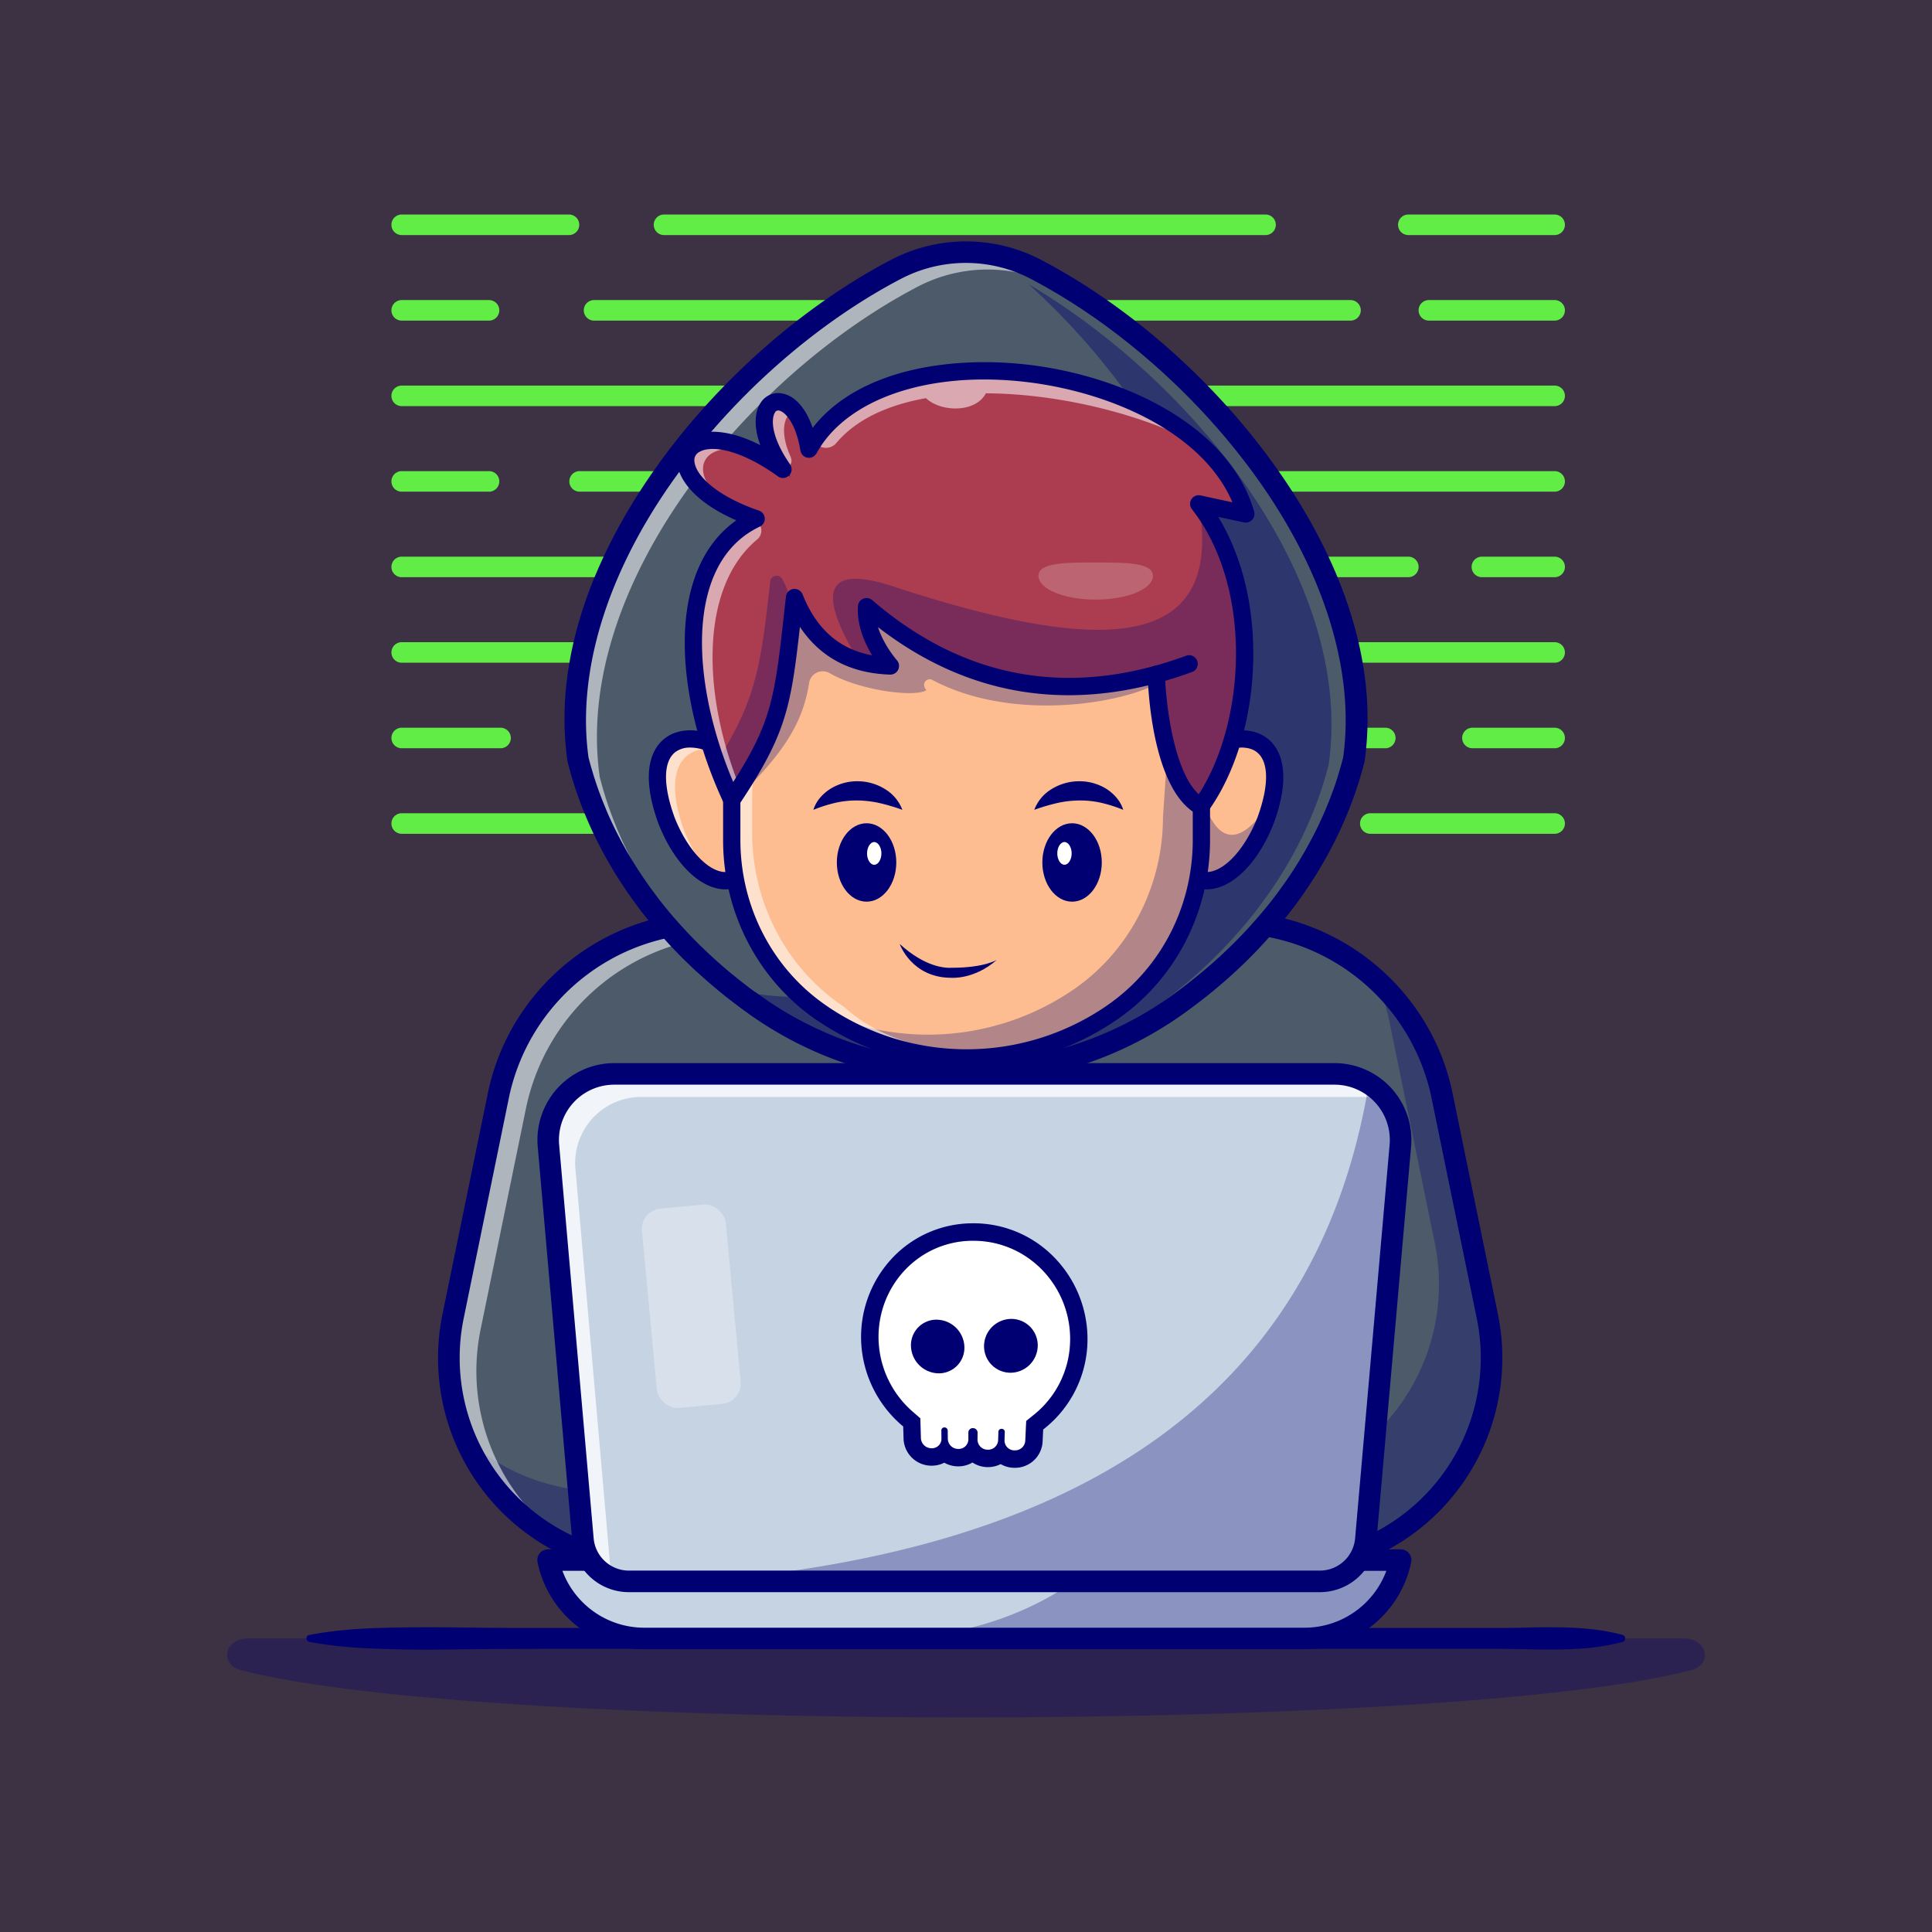 <svg xmlns="http://www.w3.org/2000/svg" xmlns:xlink="http://www.w3.org/1999/xlink" viewBox="0 0 1200 1200"><defs><style>.cls-1{mask:url(#mask);filter:url(#luminosity-noclip-2);}.cls-2{mix-blend-mode:multiply;fill:url(#linear-gradient);}.cls-3{fill:#3d3144;}.cls-4{fill:#61ed46;}.cls-5{opacity:0.3;}.cls-20,.cls-6{fill:#000072;}.cls-7{fill:#4d5a6a;}.cls-8{opacity:0.55;}.cls-19,.cls-9{fill:#fff;}.cls-10{opacity:0.4;}.cls-11{fill:#fdbd91;}.cls-12{fill:#ac3d50;}.cls-13{opacity:0.2;}.cls-14{fill:#fefefe;}.cls-15{mask:url(#mask-2);}.cls-16{opacity:0.5;fill:url(#linear-gradient-2);}.cls-17{fill:#c6d3e3;}.cls-18{opacity:0.75;}.cls-19,.cls-20{fill-rule:evenodd;}.cls-21{filter:url(#luminosity-noclip);}</style><filter id="luminosity-noclip" x="243.87" y="-9847.48" width="721.23" height="32766" filterUnits="userSpaceOnUse" color-interpolation-filters="sRGB"><feFlood flood-color="#fff" result="bg"/><feBlend in="SourceGraphic" in2="bg"/></filter><mask id="mask" x="243.87" y="-9847.48" width="721.23" height="32766" maskUnits="userSpaceOnUse"><g class="cls-21"/></mask><linearGradient id="linear-gradient" x1="604.49" y1="434.63" x2="600.68" y2="983.69" gradientUnits="userSpaceOnUse"><stop offset="0"/><stop offset="1" stop-color="#fff"/></linearGradient><filter id="luminosity-noclip-2" x="243.87" y="432.12" width="721.23" height="550.11" filterUnits="userSpaceOnUse" color-interpolation-filters="sRGB"><feFlood flood-color="#fff" result="bg"/><feBlend in="SourceGraphic" in2="bg"/></filter><mask id="mask-2" x="243.87" y="432.12" width="721.23" height="550.11" maskUnits="userSpaceOnUse"><g class="cls-1"><polygon class="cls-2" points="819.62 982.22 390.78 982.23 243.87 432.12 965.1 438.41 819.62 982.22"/></g></mask><linearGradient id="linear-gradient-2" x1="604.49" y1="434.63" x2="600.68" y2="983.69" gradientUnits="userSpaceOnUse"><stop offset="0" stop-color="#40e6ff"/><stop offset="1" stop-color="#40e6ff"/></linearGradient></defs><g id="Layer_2" data-name="Layer 2"><g id="Layer_1-2" data-name="Layer 1"><rect class="cls-3" width="1200" height="1200"/><path class="cls-4" d="M965.87,146H874.49a6.38,6.38,0,0,1,0-12.75h91.38a6.38,6.38,0,0,1,0,12.75Z"/><path class="cls-4" d="M786.31,146H412.18a6.38,6.38,0,0,1,0-12.75H786.31a6.38,6.38,0,0,1,0,12.75Z"/><path class="cls-4" d="M353.16,146H249.75a6.38,6.38,0,1,1,0-12.75H353.16a6.38,6.38,0,1,1,0,12.75Z"/><path class="cls-4" d="M965.87,199.13H887.24a6.38,6.38,0,0,1,0-12.75h78.63a6.38,6.38,0,0,1,0,12.75Z"/><path class="cls-4" d="M839.08,199.13H369.23a6.38,6.38,0,1,1,0-12.75H839.08a6.38,6.38,0,0,1,0,12.75Z"/><path class="cls-4" d="M304,199.13H249.75a6.38,6.38,0,1,1,0-12.75H304a6.38,6.38,0,0,1,0,12.75Z"/><path class="cls-4" d="M965.87,252.25H249.75a6.38,6.38,0,1,1,0-12.75H965.87a6.38,6.38,0,0,1,0,12.75Z"/><path class="cls-4" d="M965.87,305.38H360.25a6.38,6.38,0,1,1,0-12.75H965.87a6.38,6.38,0,0,1,0,12.75Z"/><path class="cls-4" d="M304,305.38H249.75a6.38,6.38,0,1,1,0-12.75H304a6.38,6.38,0,0,1,0,12.75Z"/><path class="cls-4" d="M965.87,358.5H920.18a6.38,6.38,0,0,1,0-12.75h45.69a6.38,6.38,0,0,1,0,12.75Z"/><path class="cls-4" d="M874.49,358.5H249.75a6.38,6.38,0,1,1,0-12.75H874.49a6.38,6.38,0,1,1,0,12.75Z"/><path class="cls-4" d="M965.87,411.63H249.75a6.38,6.38,0,1,1,0-12.75H965.87a6.38,6.38,0,0,1,0,12.75Z"/><path class="cls-4" d="M965.87,464.75H914.3a6.38,6.38,0,0,1,0-12.75h51.57a6.38,6.38,0,0,1,0,12.75Z"/><path class="cls-4" d="M860.18,464.75H388.58a6.38,6.38,0,0,1,0-12.75h471.6a6.38,6.38,0,1,1,0,12.75Z"/><path class="cls-4" d="M310.66,464.75H249.75a6.38,6.38,0,1,1,0-12.75h60.91a6.38,6.38,0,1,1,0,12.75Z"/><path class="cls-4" d="M965.87,517.88h-115a6.38,6.38,0,0,1,0-12.75h115a6.38,6.38,0,0,1,0,12.75Z"/><path class="cls-4" d="M761.16,517.88H249.75a6.38,6.38,0,1,1,0-12.75H761.16a6.38,6.38,0,1,1,0,12.75Z"/><g class="cls-5"><path class="cls-6" d="M149.92,1037.47c151.13,39,749,39,900.16,0,14-3.61,10.57-19.8-4.16-19.8H154.08C139.35,1017.67,135.94,1033.86,149.92,1037.47Z"/></g><path class="cls-6" d="M192.23,1015.51c17-3.32,34-4.2,51-4.56s34-.22,51,0,34,.25,51,.22H931.31c8.5,0,17-.29,25.49-.43,17-.08,34,.12,51,4.75a2.23,2.23,0,0,1,1.57,2.75,2.21,2.21,0,0,1-1.57,1.56c-17,4.64-34,4.83-51,4.75-8.49-.13-17-.43-25.49-.42H345.14q-25.49,0-51,.21c-17,.26-34,.5-51,0s-34-1.25-51-4.57a2.19,2.19,0,0,1,0-4.31Z"/><path class="cls-7" d="M810.16,971.6l2.69-.32A128.77,128.77,0,0,0,923.79,817.52L895.67,680.45A134.47,134.47,0,0,0,763.94,573H441.27A134.47,134.47,0,0,0,309.54,680.45L281.41,817.52a128.78,128.78,0,0,0,111,153.76l2.68.32Z"/><path class="cls-6" d="M810.23,972.62H395.05l-2.81-.32a129.81,129.81,0,0,1-111.83-155l28.12-137.07A136,136,0,0,1,441.27,572H763.94A136,136,0,0,1,896.68,680.24L924.8,817.31A129.81,129.81,0,0,1,813,972.3ZM441.27,574A133.91,133.91,0,0,0,310.55,680.66L282.42,817.72A127.76,127.76,0,0,0,392.48,970.26l2.69.31H810.1l2.63-.31A127.76,127.76,0,0,0,922.79,817.72L894.66,680.66A133.92,133.92,0,0,0,763.94,574Z"/><g class="cls-5"><path class="cls-6" d="M812.85,971.29l-2.68.31H395.05l-2.68-.31a128.74,128.74,0,0,1-103.49-77.84,128.09,128.09,0,0,0,70.78,32l2.68.31H777.47l2.68-.31c74.86-8.9,126.11-79.91,110.94-153.75L863,634.62a135.64,135.64,0,0,0-8.32-26.39,133.91,133.91,0,0,1,41,72.21l28.13,137.07C938.94,891.35,887.7,962.39,812.85,971.29Z"/></g><g class="cls-8"><path class="cls-9" d="M830.3,590.52A134,134,0,0,0,781,581.19H458.38A134.45,134.45,0,0,0,326.65,688.63L298.52,825.7a128.79,128.79,0,0,0,62.22,137.71,128.88,128.88,0,0,1-79.34-145.9l28.14-137.07A134.47,134.47,0,0,1,441.27,573H763.93A134,134,0,0,1,830.3,590.52Z"/></g><path class="cls-6" d="M810.16,978.29H395.05a6.84,6.84,0,0,1-.79,0l-2.69-.32A135.45,135.45,0,0,1,274.86,816.17L303,679.1c13.41-65.35,71.57-112.79,138.29-112.79H763.94c66.71,0,124.87,47.44,138.29,112.79l28.12,137.07A135.47,135.47,0,0,1,813.64,977.92l-2.69.32A6.84,6.84,0,0,1,810.16,978.29ZM395.44,964.9H809.77l2.29-.27A122.08,122.08,0,0,0,917.24,818.86L889.11,681.79A128.24,128.24,0,0,0,763.94,579.7H441.27A128.24,128.24,0,0,0,316.1,681.79L288,818.86A122.09,122.09,0,0,0,393.15,964.63Z"/><path class="cls-7" d="M840.94,471.76c-.4,1.57-.83,3.15-1.25,4.69-.34,1.18-.67,2.34-1,3.5-.13.45-.24.87-.4,1.32-.26,1-.58,1.92-.87,2.85-.38,1.23-.78,2.44-1.18,3.64l-.53,1.58q-.87,2.61-1.83,5.16c-.67,1.87-1.39,3.72-2.12,5.55s-1.48,3.68-2.26,5.51-1.56,3.64-2.38,5.42-1.59,3.46-2.41,5.18l-.34.67c-.76,1.61-1.56,3.19-2.38,4.77l-.07.14c-.89,1.76-1.81,3.48-2.75,5.22q-1.67,3.07-3.43,6.09c-.8,1.4-1.63,2.79-2.46,4.17a.2.2,0,0,0-.06.11c-1,1.7-2.08,3.37-3.15,5q-2.67,4.18-5.51,8.3c-.82,1.21-1.67,2.39-2.52,3.57-.71,1-1.43,2-2.16,3-1.1,1.5-2.21,3-3.33,4.44s-2.18,2.81-3.3,4.22c-.62.78-1.25,1.56-1.87,2.32l-1.21,1.47c-.76.89-1.49,1.78-2.25,2.68q-3.07,3.61-6.29,7.16c-1,1.16-2.1,2.3-3.17,3.43-.78.83-1.56,1.68-2.34,2.5-1.12,1.16-2.21,2.3-3.35,3.41-1.61,1.63-3.26,3.26-4.91,4.87-1.34,1.29-2.67,2.56-4,3.81-.21.2-.41.4-.61.56-1.38,1.32-2.79,2.59-4.21,3.86-2.61,2.34-5.27,4.62-8,6.87l-2,1.7c-1.36,1.11-2.74,2.23-4.15,3.34q-7.29,5.79-14.92,11.18l-.29.2a223.37,223.37,0,0,1-63.81,31.14,225.7,225.7,0,0,1-195.76-31.34l-4.82-3.46a3.59,3.59,0,0,0-.49-.35L460,617.69c-1.63-1.25-3.25-2.52-4.88-3.82h0q-2.42-1.93-4.78-3.88c-1.61-1.31-3.17-2.65-4.73-4s-3.1-2.68-4.62-4-3.05-2.74-4.55-4.15-3-2.79-4.44-4.22-2.92-2.83-4.35-4.28-2.85-2.9-4.26-4.37-2.81-3-4.21-4.51-2.66-2.94-4-4.46c-1-1.16-2-2.34-3-3.52q-4.38-5.19-8.55-10.58c-1.11-1.47-2.25-2.94-3.32-4.44a6.81,6.81,0,0,1-.42-.56c-.76-1-1.5-2-2.21-3-1.65-2.32-3.26-4.64-4.82-7-.87-1.29-1.74-2.61-2.57-3.92-1.27-2-2.52-4-3.75-6-.84-1.42-1.71-2.87-2.56-4.32-1.16-2-2.3-4.11-3.44-6.18-.82-1.56-1.65-3.13-2.45-4.69s-1.63-3.19-2.39-4.79a5.91,5.91,0,0,1-.33-.67q-2.55-5.19-4.75-10.49a1.72,1.72,0,0,1-.2-.44c-.74-1.74-1.45-3.49-2.15-5.25s-1.45-3.68-2.12-5.55-1.36-3.73-2-5.6c-.47-1.39-.94-2.79-1.38-4.2-.36-1.11-.7-2.23-1-3.34-.16-.49-.31-1-.45-1.5-.33-1.09-.64-2.16-.93-3.25-.45-1.61-.87-3.22-1.3-4.85C342.38,354,449.48,223.34,556.5,167.32a93.87,93.87,0,0,1,87,0c2.41,1.25,4.8,2.59,7.21,4l0,0C755.29,231.42,857.25,356.63,840.94,471.76Z"/><g class="cls-10"><path class="cls-6" d="M641.16,662c3-.78,6.06-1.61,9.06-2.53A223.58,223.58,0,0,0,714,628.31l.29-.2q7.63-5.39,14.93-11.18c1.4-1.11,2.79-2.23,4.15-3.35l2-1.69c2.7-2.25,5.35-4.53,8-6.87,1.43-1.27,2.83-2.55,4.22-3.86a7.68,7.68,0,0,0,.6-.56c1.36-1.25,2.7-2.52,4-3.81,1.65-1.61,3.3-3.24,4.9-4.87,1.14-1.11,2.24-2.25,3.35-3.41l2.34-2.5c1.07-1.14,2.15-2.27,3.17-3.43q3.21-3.55,6.29-7.17l2.26-2.67,1.2-1.48c.63-.75,1.25-1.54,1.87-2.32,1.12-1.4,2.21-2.78,3.31-4.21s2.23-3,3.32-4.44c.74-1,1.45-2,2.16-3,.85-1.18,1.7-2.37,2.53-3.57q2.84-4.11,5.51-8.3c1.07-1.67,2.11-3.35,3.14-5a.18.18,0,0,1,.07-.11c.82-1.39,1.65-2.77,2.45-4.17,1.18-2,2.32-4,3.44-6.09.94-1.75,1.85-3.46,2.74-5.22,0,0,.05-.09.07-.14.82-1.58,1.63-3.17,2.39-4.77l.33-.67c.83-1.72,1.63-3.44,2.41-5.18s1.63-3.61,2.39-5.42,1.54-3.66,2.25-5.51,1.45-3.68,2.12-5.55c.65-1.7,1.25-3.42,1.83-5.16.18-.51.36-1,.53-1.58.41-1.21.81-2.41,1.19-3.64.29-.94.6-1.89.87-2.85.15-.45.26-.87.4-1.32.33-1.16.67-2.32,1-3.5.43-1.54.85-3.13,1.25-4.69C841.43,361.1,742.16,237.54,639,176.61c72.6,66,127.53,158.56,115.24,245.36-.4,1.56-.83,3.15-1.25,4.69-.33,1.18-.67,2.34-1,3.5-.14.45-.25.87-.4,1.32-.27.95-.58,1.91-.87,2.85-.38,1.23-.79,2.43-1.19,3.64-.18.53-.35,1.07-.53,1.58-.58,1.74-1.18,3.46-1.83,5.15q-1,2.82-2.12,5.56c-.71,1.85-1.47,3.68-2.25,5.51s-1.57,3.64-2.39,5.42-1.59,3.46-2.41,5.18l-.34.67c-.75,1.6-1.56,3.19-2.38,4.77a.83.83,0,0,0-.07.13c-.89,1.77-1.81,3.48-2.74,5.23-1.12,2.05-2.26,4.08-3.44,6.09-.8,1.4-1.63,2.78-2.45,4.17a.18.18,0,0,0-.07.11q-1.54,2.54-3.14,5c-1.79,2.79-3.62,5.56-5.52,8.3-.82,1.2-1.67,2.39-2.52,3.57-.71,1-1.42,2-2.16,3-1.09,1.49-2.21,3-3.33,4.44s-2.18,2.81-3.3,4.21c-.62.78-1.25,1.57-1.87,2.32-.4.5-.8,1-1.21,1.48-.75.89-1.49,1.78-2.25,2.67q-3.07,3.62-6.29,7.17c-1,1.16-2.1,2.29-3.17,3.43l-2.34,2.5c-1.12,1.16-2.21,2.3-3.35,3.41-1.6,1.63-3.25,3.26-4.9,4.87-1.34,1.29-2.68,2.56-4,3.81a7.68,7.68,0,0,1-.6.56c-1.39,1.31-2.79,2.59-4.22,3.86-2.61,2.34-5.27,4.62-8,6.87-.66.56-1.33,1.11-2,1.69q-2,1.68-4.15,3.35-7.29,5.79-14.92,11.18l-.29.2a225.48,225.48,0,0,1-127.33,40.93,225.6,225.6,0,0,0,39.95-4l1.13-.23c-4.81,1.25-9.65,2.36-14.52,3.29a226.23,226.23,0,0,1-88.11-.74l-1-.79c1.6,1.26,3.19,2.51,4.79,3.74l4.73,3.55a3.59,3.59,0,0,1,.49.35l4.82,3.46A225.62,225.62,0,0,0,640,662.22c4.15-.8,8.29-1.71,12.39-2.73C648.68,660.41,644.93,661.25,641.16,662Z"/></g><g class="cls-8"><path class="cls-9" d="M689,197.67c-8.23-5.58-16.55-10.78-24.87-15.57l0,0c-2.41-1.38-4.79-2.72-7.2-4a93.89,93.89,0,0,0-87,0c-107,56-214.12,186.66-197.43,304.45q.63,2.44,1.29,4.84c.29,1.1.6,2.17.94,3.26.13.49.29,1,.44,1.5.34,1.11.67,2.23,1,3.34.45,1.41.92,2.81,1.38,4.2.63,1.87,1.3,3.75,2,5.6s1.38,3.72,2.12,5.55,1.4,3.5,2.14,5.24a2.22,2.22,0,0,0,.2.45q2.2,5.29,4.75,10.49a4.7,4.7,0,0,0,.34.67c.76,1.6,1.56,3.21,2.39,4.79s1.62,3.12,2.45,4.69c1.14,2.07,2.27,4.15,3.43,6.18.85,1.45,1.72,2.9,2.57,4.32,1.23,2,2.48,4,3.75,6,.82,1.31,1.69,2.63,2.56,3.92,1.57,2.37,3.17,4.69,4.82,7,.72,1,1.45,2,2.21,3,.13.18.27.38.42.56,1.08,1.5,2.21,3,3.33,4.44q4.15,5.39,8.54,10.57,1.51,1.78,3.06,3.53c1.32,1.52,2.63,3,4,4.46s2.81,3,4.22,4.51,2.83,2.92,4.26,4.37,2.88,2.88,4.35,4.28,2.94,2.84,4.44,4.22,3,2.77,4.55,4.15,3.06,2.7,4.62,4,3.12,2.67,4.73,4,3.16,2.59,4.77,3.88h0q2.45,2,4.89,3.82c1.45,1.09,2.92,2.18,4.39,3.3-1.85-1.21-3.68-2.45-5.51-3.75l-4.82-3.46a3.59,3.59,0,0,0-.49-.35l-4.73-3.55q-2.43-1.87-4.88-3.82h0c-1.61-1.29-3.19-2.58-4.78-3.88s-3.17-2.65-4.73-4-3.1-2.68-4.62-4-3.05-2.74-4.55-4.15-3-2.79-4.44-4.21-2.92-2.84-4.35-4.29-2.85-2.9-4.26-4.37-2.81-3-4.21-4.51-2.66-2.94-4-4.46c-1-1.16-2.06-2.34-3.06-3.52q-4.38-5.19-8.55-10.58c-1.11-1.47-2.25-2.94-3.32-4.44a6.81,6.81,0,0,1-.42-.56c-.76-1-1.5-2-2.21-3.05-1.65-2.32-3.26-4.64-4.82-7-.87-1.29-1.74-2.61-2.57-3.92-1.27-2-2.52-4-3.74-6-.85-1.43-1.72-2.88-2.57-4.33-1.16-2-2.3-4.11-3.44-6.18-.82-1.56-1.65-3.12-2.45-4.69s-1.63-3.19-2.39-4.79a5.91,5.91,0,0,1-.33-.67Q375,514,372.83,508.72a1.72,1.72,0,0,1-.2-.44c-.74-1.74-1.45-3.48-2.15-5.25s-1.45-3.68-2.11-5.55-1.37-3.73-2-5.6c-.47-1.38-.94-2.79-1.38-4.2-.36-1.11-.7-2.23-1-3.34-.16-.49-.31-1-.45-1.5-.33-1.09-.64-2.16-.93-3.25-.45-1.61-.87-3.22-1.3-4.84C344.61,357,451.71,226.31,558.73,170.29a93.87,93.87,0,0,1,87,0c2.41,1.25,4.8,2.59,7.21,4l0,0A406.31,406.31,0,0,1,689,197.67Z"/></g><path class="cls-6" d="M600,672.85a231.85,231.85,0,0,1-133.79-42.33l-4.88-3.5-.24-.19a2.75,2.75,0,0,1-.33-.23c-1.69-1.26-3.24-2.42-4.77-3.58s-3.13-2.42-4.68-3.65c-.13-.09-.26-.18-.38-.28l-4.67-3.79c-1.8-1.48-3.4-2.85-5-4.22s-3.18-2.74-4.74-4.14l-.22-.2c-1.5-1.35-3-2.68-4.44-4s-3-2.83-4.52-4.29-3-2.89-4.46-4.39-2.93-3-4.33-4.45-2.87-3-4.28-4.58-2.77-3.07-4.12-4.62c-1-1.15-2.08-2.37-3.11-3.59-3.06-3.62-6-7.26-8.74-10.81l-.74-1c-.87-1.15-1.75-2.3-2.59-3.46-.15-.2-.3-.39-.44-.59-.82-1.09-1.61-2.19-2.38-3.29-1.79-2.51-3.41-4.87-4.91-7.14-.88-1.3-1.79-2.68-2.65-4.06-1.27-2-2.55-4-3.8-6.1L380,539c-.61-1-1.23-2-1.83-3.09-1.15-2-2.25-4-3.35-6l-.17-.32c-.89-1.68-1.73-3.27-2.54-4.85s-1.61-3.15-2.38-4.76c-.18-.34-.35-.68-.5-1-1.8-3.72-3.34-7.12-4.7-10.36a8.61,8.61,0,0,1-.4-.93c-.73-1.72-1.44-3.44-2.12-5.18s-1.49-3.79-2.19-5.75-1.38-3.79-2-5.74c-.47-1.39-.95-2.84-1.41-4.28-.37-1.14-.71-2.29-1.06-3.45-.15-.48-.34-1.08-.49-1.65-.31-1-.64-2.14-.95-3.31-.44-1.56-.87-3.2-1.3-4.87a4.53,4.53,0,0,1-.15-.75c-10.11-71.33,23.5-137.34,53.47-180.16,37.87-54.11,91.63-101.91,147.48-131.15a100.52,100.52,0,0,1,93.22,0c55.85,29.24,109.61,77,147.48,131.15,30,42.82,63.58,108.83,53.48,180.16,0,.25-.09.49-.15.73-.41,1.6-.85,3.22-1.28,4.8l-1.15,4c-.1.35-.2.69-.31,1-.2.7-.42,1.41-.64,2.1l-.23.74q-.55,1.77-1.14,3.51l-.09.26c-.19.57-.38,1.14-.57,1.68-.58,1.74-1.21,3.55-1.89,5.33s-1.4,3.76-2.17,5.68-1.49,3.73-2.3,5.63-1.61,3.75-2.47,5.6-1.6,3.5-2.45,5.27l-.39.77c-.72,1.54-1.56,3.2-2.43,4.87-.95,1.87-1.89,3.64-2.85,5.43-1.16,2.14-2.34,4.24-3.56,6.31-.78,1.37-1.63,2.79-2.48,4.21l0,0-.06.11c-1,1.74-2.13,3.46-3.23,5.18-2,3.07-3.81,5.85-5.64,8.5-.84,1.22-1.72,2.44-2.59,3.66-.72,1-1.45,2-2.2,3.05-1.12,1.52-2.25,3-3.39,4.52s-2.26,2.9-3.4,4.34c-.66.82-1.3,1.63-2,2.41L793,576.69c-2.1,2.47-4.27,4.93-6.43,7.32-1,1.12-2.08,2.28-3.16,3.43L781,590.06c-1.22,1.27-2.34,2.44-3.52,3.59-1.55,1.58-3.24,3.24-4.92,4.88-1.36,1.31-2.71,2.6-4.08,3.86-.26.25-.52.49-.77.71-1.39,1.32-2.79,2.59-4.22,3.86-2.78,2.47-5.51,4.82-8.13,7l-2,1.68c-1.45,1.19-2.86,2.33-4.29,3.46-4.93,3.92-10.06,7.75-15.23,11.41l-.25.17,0,0A231.9,231.9,0,0,1,600,672.85ZM469.34,616.29c1.53,1.11,3.07,2.21,4.6,3.3a219.17,219.17,0,0,0,251.85.19h0l.28-.2c5-3.51,9.89-7.19,14.62-11q2.07-1.64,4.07-3.28l2-1.66c2.51-2.09,5.14-4.36,7.81-6.73,1.37-1.22,2.72-2.44,4.05-3.71a3.65,3.65,0,0,1,.36-.31l.12-.13.21-.2c1.32-1.21,2.61-2.44,3.91-3.69,1.6-1.56,3.22-3.16,4.79-4.75,1.16-1.14,2.2-2.22,3.25-3.31l2.34-2.5c1.08-1.14,2.07-2.2,3-3.27,2.13-2.36,4.21-4.72,6.21-7.07l3.37-4,1.83-2.27c1.08-1.36,2.15-2.71,3.22-4.11s2.17-2.86,3.24-4.32c.71-1,1.41-1.94,2.11-2.92.83-1.16,1.65-2.31,2.45-3.47,1.76-2.55,3.52-5.2,5.4-8.13,1-1.62,2.05-3.24,3.05-4.89l0-.08h0c.8-1.35,1.61-2.7,2.39-4.06,1.18-2,2.28-4,3.36-6,.9-1.66,1.79-3.33,2.66-5l.1-.21c.78-1.5,1.55-3,2.27-4.53l.41-.83c.74-1.55,1.52-3.22,2.28-4.9s1.6-3.55,2.32-5.28,1.5-3.54,2.18-5.32,1.42-3.61,2.06-5.4,1.24-3.37,1.79-5l.62-1.84c.35-1.08.71-2.15,1-3.24l.25-.8c.19-.62.39-1.25.57-1.88a3.38,3.38,0,0,1,.13-.42c.06-.19.11-.37.17-.55l1.11-3.88c.37-1.34.75-2.75,1.11-4.16,7.28-52.2-10.91-112.64-51.23-170.24-36.69-52.41-88.71-98.69-142.73-127a87.09,87.09,0,0,0-80.8,0c-54,28.28-106,74.56-142.73,127-40.31,57.6-58.5,118-51.23,170.23.38,1.47.76,2.92,1.16,4.37.29,1.09.59,2.08.89,3.09.17.6.3,1,.43,1.43.35,1.17.68,2.25,1,3.33.44,1.37.9,2.74,1.35,4.08q.92,2.75,1.91,5.41c.68,1.88,1.36,3.65,2.06,5.4s1.39,3.44,2.1,5.13l0,.09.17.38c1.32,3.15,2.82,6.47,4.6,10.15.05.09.09.18.13.27s.16.3.23.46c.73,1.52,1.49,3.05,2.27,4.56s1.63,3.11,2.44,4.65l.13.23c1.06,1.93,2.12,3.87,3.2,5.76.55.94,1.14,1.94,1.74,2.93l.77,1.3c1.17,1.94,2.39,3.87,3.63,5.81.82,1.31,1.65,2.56,2.48,3.8,1.44,2.18,3,4.41,4.72,6.86.7,1,1.39,2,2.09,2.9l.2.27-.09-.1a5.43,5.43,0,0,1,.42.53c.81,1.12,1.65,2.23,2.5,3.34l.72,1c2.58,3.35,5.39,6.83,8.32,10.29q1.46,1.73,3,3.42c1.32,1.52,2.61,3,3.91,4.39s2.74,2.94,4.14,4.43,2.69,2.77,4.06,4.17,2.87,2.87,4.29,4.22,2.91,2.8,4.37,4.15,2.83,2.61,4.26,3.89l.22.19c1.47,1.33,3,2.63,4.5,3.94s3,2.61,4.61,3.9l4.42,3.59.3.22q2.4,1.9,4.8,3.75c1.45,1.1,3,2.23,4.47,3.36A7,7,0,0,1,469.34,616.29Zm-8.43,10.4h0Zm298.2-33.88-.05,0ZM376.83,503.47h0Zm-.41-1h0Zm464.52-30.68h0Z"/><path class="cls-11" d="M787.48,505.57c-.42,1.26-.86,2.53-1.33,3.83-12.4,31.78-36.73,48.71-51.46,29.54l8.79-43.16,6-29.34C772.44,450.74,803.08,457.8,787.48,505.57Z"/><path class="cls-6" d="M749.42,547.82c-5.84,0-11.11-2.86-15.36-8.4l-.22-.28L748.74,466l.27-.19c12.54-8.57,26.67-10,35.13-3.7,5.52,4.14,13.38,15.32,4.09,43.74h0c-.41,1.26-.86,2.54-1.33,3.85-8.29,21.24-22,36.13-34.83,38A18.47,18.47,0,0,1,749.42,547.82Zm-13.88-9.08c4.48,5.67,10.1,8.19,16.3,7.31,12.31-1.75,25.49-16.25,33.57-36.94.45-1.27.9-2.54,1.31-3.79h0c6.65-20.36,5.4-35.26-3.54-42-7.86-5.9-21.09-4.46-33,3.56Z"/><g class="cls-5"><path class="cls-6" d="M787.48,505.57c-.42,1.26-.86,2.53-1.33,3.83-12.4,31.78-36.73,48.71-51.46,29.54l8.79-43.16,3.29-.25q13.4,41.91,38.93,7.45Z"/></g><path class="cls-6" d="M749.46,552.39c-7.26,0-13.92-3.54-19-10.18a5.36,5.36,0,0,1-1-4.34l14.76-72.5a5.36,5.36,0,0,1,2.24-3.36c14.33-9.79,30.71-11.15,40.74-3.37,6.72,5.21,16.19,19,4,52.59-9.05,23.2-23.78,38.83-38.49,40.93A23.9,23.9,0,0,1,749.46,552.39Zm-9-14.94c3.16,3.31,6.7,4.65,10.73,4.07,10.54-1.5,22.58-15.19,29.95-34.07,7.14-19.75,7-34.49-.56-40.32-5.88-4.56-16.49-3.45-26.32,2.59Z"/><path class="cls-11" d="M412.57,505.57c.41,1.26.86,2.53,1.32,3.83,12.41,31.78,36.73,48.71,51.47,29.54l-8.79-43.16-6-29.34C427.6,450.74,397,457.8,412.57,505.57Z"/><path class="cls-6" d="M450.63,548.14a19.06,19.06,0,0,1-2.7-.19c-13-1.85-26.75-16.82-35.07-38.14-.49-1.35-.94-2.63-1.35-3.89h0c-9.35-28.61-1.38-39.9,4.2-44.09,8.58-6.44,22.85-4.95,35.51,3.69l.37.26,15,73.43-.31.41C461.93,545.23,456.57,548.14,450.63,548.14Zm-37-42.91c.41,1.24.85,2.5,1.31,3.8,8,20.55,21.11,35,33.31,36.71,6.12.87,11.47-1.51,15.91-7.08l-14.58-71.55c-11.77-7.89-24.8-9.3-32.53-3.5-8.81,6.61-10,21.39-3.42,41.62Z"/><g class="cls-8"><path class="cls-9" d="M445.51,546.5C434.14,542.71,422.42,529,415,509.93c-.47-1.31-.91-2.58-1.33-3.83-15.6-47.78,15-54.83,38-39.13l.11.54c-20.78-7.86-41.74,3-28.28,44.26.41,1.26.86,2.53,1.32,3.83C430.09,529.15,437.56,540,445.51,546.5Z"/></g><path class="cls-6" d="M450.59,552.39a24,24,0,0,1-3.26-.23c-14.7-2.1-29.43-17.73-38.44-40.8-12.21-33.74-2.74-47.51,4-52.72,10-7.78,26.4-6.42,40.74,3.37a5.38,5.38,0,0,1,2.23,3.36l14.77,72.5a5.36,5.36,0,0,1-1,4.34C464.51,548.85,457.84,552.39,450.59,552.39Zm-21.81-88.06a15,15,0,0,0-9.32,2.8c-7.52,5.83-7.71,20.57-.52,40.45,7.33,18.75,19.36,32.44,29.91,33.94,4,.58,7.56-.76,10.72-4.07l-13.8-67.73C440,466.18,434,464.33,428.78,464.33Z"/><path class="cls-11" d="M746.22,496.87v24.81c0,42.68-20.43,83.15-55.6,107.31l-1.49,1a159.58,159.58,0,0,1-177.53,0c-.48-.34-1-.68-1.49-1-35.19-24.14-55.61-64.62-55.61-107.31V496.87s.09-1.59.27-4.45c1.32-22.65,7.32-124.25,8.29-126.84C495,279.62,814.25,300.69,746.22,496.87Z"/><path class="cls-6" d="M600.35,658.22A160.32,160.32,0,0,1,511,630.94l-1.35-.93c-35.27-24.2-56.25-64.66-56.25-108.33V496.87c0-.06.1-1.66.27-4.52C455.84,455,461,367.83,462,365.19c8.38-22.57,36.8-39.28,78-45.87,39.74-6.35,86-2,123.81,11.52s121.37,56.87,83.55,166.22v24.62c0,43.65-21,84.11-56.08,108.23l-.58.39-.9.61A160.33,160.33,0,0,1,600.35,658.22ZM577.64,318.67a236.68,236.68,0,0,0-37.31,2.86C500,328,472.2,344.18,464.1,366c-.77,2.85-4.91,69.94-8.22,126.51-.18,2.86-.27,4.45-.27,4.46v24.74c0,42.93,20.61,82.71,55.14,106.39l1.49,1a157.78,157.78,0,0,0,176.27,0l.93-.63.55-.37c34.51-23.71,55.11-63.48,55.11-106.39l.06-25.17C782.48,388.9,700.16,346.28,663,333,637,323.59,606.83,318.67,577.64,318.67Z"/><g class="cls-5"><path class="cls-6" d="M746.22,496.87v24.81c0,42.68-20.43,83.15-55.6,107.31l-1.49,1a159.58,159.58,0,0,1-177.53,0c-.48-.34-1-.68-1.49-1-1.11-.77-2.21-1.55-3.31-2.36a159.57,159.57,0,0,0,158.47-11l1.49-1c35.17-24.16,55.6-64.63,55.6-107.31l2.12-31.27c23.09-66.57-.55-106.5-40.29-135.39C738.27,367.35,773.59,417.93,746.22,496.87Z"/></g><g class="cls-5"><path class="cls-6" d="M746.22,496.87V507c-16-23.63-19.14-88.1-19.14-88.1-14,15.22-92.77,32.78-148,3.42a3.48,3.48,0,0,0-4.76,4.61c.68,1.36,1,1.82,1,1.82-7.27,4.5-41.51.12-60.09-10.69a8.56,8.56,0,0,0-12.68,6.15c-4.16,26.56-17.38,45-45.67,72.71-.7-1.48-1.38-3-2-4.45,1.32-22.65,7.32-124.25,8.29-126.84C495,279.62,814.25,300.69,746.22,496.87Z"/></g><g class="cls-8"><path class="cls-9" d="M660.89,645.05A159.64,159.64,0,0,1,511.6,630c-.48-.34-1-.68-1.49-1-35.19-24.14-55.61-64.62-55.61-107.31V496.87s7.46-128.38,8.56-131.29c6.71-18.06,26.09-31.4,51.92-39.38C495.56,334.3,481.3,346,475.73,361c-1.09,2.94-8.56,131.3-8.56,131.3V517.1c0,42.69,20.43,83.16,55.62,107.33a10.58,10.58,0,0,1,1.5,1C559.12,657,615.49,659.32,660.89,645.05Z"/></g><path class="cls-6" d="M600.36,662.49a164.52,164.52,0,0,1-91.74-28l-1.54-1c-36.29-24.9-57.95-66.68-57.95-111.75V496.87c0-.1,0-.2,0-.31,7.51-129.08,8.54-131.95,8.88-132.86h0c19.65-52.88,130.37-64.46,207.22-36.85,36.61,13.15,64.32,34,80.16,60.3,18.63,31,20.71,68.17,6.19,110.62v23.91c0,45.06-21.66,86.83-57.94,111.74l-1.53,1A164.67,164.67,0,0,1,600.36,662.49ZM459.87,497v24.65c0,41.53,19.92,80,53.29,102.89l1.43,1a153.54,153.54,0,0,0,171.55,0l1.43-1c33.36-22.91,53.28-61.37,53.28-102.89V496.87a5.55,5.55,0,0,1,.29-1.76c36.08-104-43.6-145.25-79.53-158.16-77.89-28-177-12.48-193.37,30.1C467.24,374,462.72,448.08,459.87,497Zm8.22-129.59Zm0-.1a1,1,0,0,0,0,.1A.42.42,0,0,1,468.13,367.34Zm-5.07-1.77h0Z"/><path class="cls-12" d="M744.53,313c40.28,51.46,35.27,141,1.35,188-26-14.32-27.68-82-27.68-82-61.43,16.72-123.6,6.51-180-42.05C537,395.88,553,413.58,553,413.58a75.44,75.44,0,0,1-19.58-3c-20.39-6.1-32.53-20.87-40-39.43-7.16,64.44-7.61,78.76-39,125.74C423.17,429.75,417.41,347,469.62,322.2c-72.79-25.06-45.94-75.78,16.71-30.73-30.74-44.16,8.05-61.18,16.11-12.53,45.3-82.75,244.33-53.7,271.31,40.28L744.61,313Z"/><path class="cls-6" d="M746.2,502.35l-.86-.47c-24.43-13.48-27.8-71.48-28.2-81.59-65.26,17.34-125.08,3.51-177.85-41.12.17,17.5,14.41,33.5,14.56,33.67l1.75,1.94L553,414.7a77,77,0,0,1-19.87-3.07c-17.64-5.28-30.43-17.12-39-36.14l-.39,3.53c-6.37,57.7-8.08,73.21-38.31,118.47l-1.1,1.65-.84-1.79c-31.55-67.61-36.8-148.69,13.29-175-29.41-10.68-41-25.05-41.93-35.13A12.16,12.16,0,0,1,431.22,275c8.63-4.95,26.37-4.07,51,12.32-10.34-16.92-10-29.16-6.31-34.77a8.65,8.65,0,0,1,9.37-3.9c6.28,1.35,14,9.21,17.65,27.11,24.92-41.4,85-50.55,133.7-45.14,58,6.44,123.2,36.25,138.14,88.3l.51,1.79-28.08-6c39.08,52.86,32.29,141.55-.47,186.87Zm-26.92-85,0,1.42c0,.66,1.95,65.74,26.24,80.61,32.29-45.64,38.38-134.32-1.9-185.79l-1.42-1.81,2.73.08,27.17,5.82c-15.64-50-79.13-78.62-135.71-84.9-49-5.45-109.64,3.95-133,46.65l-1.55,2.83-.53-3.19c-3.13-18.95-10.83-27.09-16.47-28.3a6.44,6.44,0,0,0-7,3c-3.69,5.55-3.44,18.58,9.42,37.06l3.72,5.35-5.29-3.8c-26.3-18.92-45.18-20.15-53.34-15.46A10.06,10.06,0,0,0,427.07,287c.88,9.22,12.64,23.69,42.92,34.11l2.59.89-2.48,1.17c-50.83,24.1-46.25,104.1-15.42,171.39,28.86-43.54,30.59-59.26,36.84-115.82l1.35-12.2,1.65,4.13c8.27,20.67,21.11,33.35,39.24,38.78a73,73,0,0,0,16.78,2.87c-4.13-5.19-14.41-19.81-13.42-35.63l.14-2.24L539,376c53,45.64,113.18,59.71,178.95,41.81Z"/><g class="cls-5"><path class="cls-6" d="M486,359.91a75.58,75.58,0,0,1,6.72,17.84c-6.5,58.87-8,73.78-38.25,119.12-3.55-7.6-6.77-15.39-9.6-23.28,24.86-38.56,27.76-60.34,33.51-112.28A4,4,0,0,1,486,359.91Z"/></g><g class="cls-8"><path class="cls-9" d="M474.49,283.83c-39.41-16.7-53.68,12.17-15.28,34.33C403.79,294,423.55,254.65,474.49,283.83Z"/></g><g class="cls-8"><path class="cls-9" d="M468.37,322.83l.11.05a7.21,7.21,0,0,1,1.84,12.17c-35.67,29.57-34.31,96.1-10.77,154.11-1.58,2.47-3.26,5-5.05,7.71C423.42,430.29,417.5,348.3,468.37,322.83Z"/></g><g class="cls-8"><path class="cls-9" d="M483.87,290.75l-.12-.06c-20.8-32-1.87-50.47,10.76-35.7-7,1-11.12,11.83-3.37,28.9C493.2,288.42,488.24,293.14,483.87,290.75Z"/></g><g class="cls-8"><path class="cls-9" d="M734.24,270.89c-34.3-15.83-80.23-26.41-121.92-26.6-6.42,12.33-28.08,11.72-37.19,3-23.45,4.21-43.3,13.08-55.69,27.89-3.54,4.24-10.47,3.95-13.26-.83a4.88,4.88,0,0,1-.43-.82C544.59,224,675.62,219.87,734.24,270.89Z"/></g><path class="cls-6" d="M745.87,506.27a5.38,5.38,0,0,1-2.59-.67c-23.68-13.06-29-61.31-30.14-79.91-61.13,14.83-117.49,2.67-167.82-36.17C549,400.91,556.9,409.87,557,410a5.37,5.37,0,0,1-4,9h-.16c-24.66-.76-43.42-10.71-56-29.65C491.2,439.94,488,456.42,459,499.86a5.37,5.37,0,0,1-9.33-.72c-30.78-66-36.72-144.63,7.67-175.95-25.39-11-35.7-25.19-36.68-35.54a16.4,16.4,0,0,1,8.48-16.35c8.12-4.67,23.06-5,43.1,5.18-4.42-12-3.26-21.07.22-26.3a12.87,12.87,0,0,1,13.8-5.7c7.89,1.7,14.44,9.38,18.48,21.26,28.4-36.46,85.62-44.56,132.45-39.36,59.4,6.6,126.28,37.41,141.76,91.35a5.38,5.38,0,0,1-6.29,6.74l-16-3.43c14.54,23.84,22.2,54.42,21.76,87.65-.48,36.5-10.75,71.25-28.17,95.36A5.36,5.36,0,0,1,745.87,506.27ZM718.2,413.48a5.36,5.36,0,0,1,5.37,5.23c.43,16.68,5.09,60,21,74.63C773.8,448,778.43,365,740.31,316.26a5.37,5.37,0,0,1,5.35-8.56L765.48,312c-18.61-43.78-77.07-69.07-129.52-74.9-59.83-6.64-110.39,10.81-128.81,44.47a5.37,5.37,0,0,1-10-1.7c-3-18.05-9.92-24.14-13.17-24.84a2.24,2.24,0,0,0-2.61,1.15c-2.21,3.33-3.1,14.35,9.37,32.27a5.37,5.37,0,0,1-7.54,7.43c-23.08-16.6-41.11-19.6-48.75-15.22a5.78,5.78,0,0,0-3.13,6c.81,8.59,13.52,21.35,40.06,30.49a5.37,5.37,0,0,1,.56,9.93c-28.09,13.31-35,43.67-35.83,66.79-1,27.4,6,60.41,19.3,91.85,24.2-37.73,25.91-53.26,31.89-107.39l.86-7.78a5.37,5.37,0,0,1,10.32-1.4c8.65,21.63,22.84,34.11,43.22,37.89-4.62-7.62-9.56-18.74-8.81-30.56a5.37,5.37,0,0,1,8.86-3.73c51.84,44.66,110.73,58.44,175,40.94A5.26,5.26,0,0,1,718.2,413.48Z"/><path class="cls-6" d="M718.2,424.22a5.37,5.37,0,0,1-1.39-10.56c6.67-1.79,13.41-4,20-6.4a5.37,5.37,0,0,1,3.73,10.07c-6.94,2.57-14,4.82-21,6.7A5.24,5.24,0,0,1,718.2,424.22Z"/><g class="cls-5"><path class="cls-6" d="M745.88,500.9c-26-14.32-27.68-82-27.68-82-61.43,16.72-123.6,6.51-180-42.05C537,395.88,553,413.58,553,413.58a75.44,75.44,0,0,1-19.58-3c-29.39-48.44-16.88-59.86,25.38-45C676.1,403.43,761.49,409.36,744.53,313,784.81,364.41,779.8,454,745.88,500.9Z"/></g><g class="cls-13"><path class="cls-14" d="M716.1,357.7c0,8.14-15.93,14.73-35.57,14.73S645,365.84,645,357.7s15.93-8.34,35.58-8.34S716.1,349.57,716.1,357.7Z"/></g><path class="cls-6" d="M619.18,596.17s-7.7,4.92-27.78,4.92c-4.35.3-16.81-.38-32.56-14.76,0,0,7.27,21,32.09,21C590.93,607.3,605.06,608.58,619.18,596.17Z"/><path class="cls-6" d="M505.21,503c1.68-5.47,5.72-10,10.69-13.13a31.76,31.76,0,0,1,16.93-4.62,32.4,32.4,0,0,1,16.79,4.82A25.62,25.62,0,0,1,560.47,503a124,124,0,0,0-14.55-4.29,66.68,66.68,0,0,0-13.2-1.52,60,60,0,0,0-13.15,1.29A89.37,89.37,0,0,0,505.21,503Z"/><path class="cls-6" d="M697.66,503a89.06,89.06,0,0,0-14.36-4.52,60,60,0,0,0-13.15-1.29,66.68,66.68,0,0,0-13.2,1.52A123.35,123.35,0,0,0,642.41,503a25.56,25.56,0,0,1,10.84-12.93,32.44,32.44,0,0,1,16.8-4.82A31.75,31.75,0,0,1,687,489.85C691.94,493,696,497.51,697.66,503Z"/><ellipse class="cls-6" cx="538.24" cy="535.69" rx="18.46" ry="24.35"/><ellipse class="cls-9" cx="542.95" cy="530.05" rx="5.58" ry="8.18"/><path class="cls-6" d="M543,539.34c-3.75,0-6.69-4.08-6.69-9.29s2.94-9.3,6.69-9.3,6.69,4.08,6.69,9.3S546.7,539.34,543,539.34ZM543,523c-2.42,0-4.46,3.24-4.46,7.07s2,7.06,4.46,7.06,4.46-3.24,4.46-7.06S545.37,523,543,523Z"/><ellipse class="cls-6" cx="665.88" cy="535.69" rx="18.46" ry="24.35"/><ellipse class="cls-9" cx="661.16" cy="530.05" rx="5.58" ry="8.18"/><path class="cls-6" d="M661.16,539.34c-3.75,0-6.69-4.08-6.69-9.29s2.94-9.3,6.69-9.3,6.69,4.08,6.69,9.3S664.91,539.34,661.16,539.34Zm0-16.36c-2.42,0-4.46,3.24-4.46,7.07s2,7.06,4.46,7.06,4.46-3.24,4.46-7.06S663.58,523,661.16,523Z"/><g class="cls-15"><polygon class="cls-16" points="819.62 982.22 390.78 982.23 243.87 432.12 965.1 438.41 819.62 982.22"/></g><path class="cls-17" d="M869.93,969a60.73,60.73,0,0,1-59.56,48.71H400A60.8,60.8,0,0,1,340.46,969Z"/><path class="cls-6" d="M810.37,1018.78H400a62.1,62.1,0,0,1-60.65-49.59l-.27-1.34H871.3l-.27,1.34a61.85,61.85,0,0,1-60.66,49.59Zm-468.53-48.7A59.86,59.86,0,0,0,400,1016.55H810.37a59.63,59.63,0,0,0,58.19-46.47Z"/><path class="cls-6" d="M810.38,1024.36H400a67.68,67.68,0,0,1-66.12-54.06,6.69,6.69,0,0,1,6.56-8H869.94a6.69,6.69,0,0,1,6.56,8A67.68,67.68,0,0,1,810.38,1024.36Zm-461.06-48.7A54.26,54.26,0,0,0,400,1011H810.38a54.28,54.28,0,0,0,50.71-35.31Z"/><g class="cls-5"><path class="cls-6" d="M869.93,969a60.73,60.73,0,0,1-59.56,48.71H556.55c41.72-2,78.7-13.49,110.52-35.44a102.82,102.82,0,0,1,7-13.27Z"/></g><path class="cls-17" d="M869.78,711.65,848.36,955.9a28.85,28.85,0,0,1-28.75,26.33H390.78A28.87,28.87,0,0,1,362,955.9l-21.4-244.25A41,41,0,0,1,381.5,667H828.89a41,41,0,0,1,40.89,44.64Z"/><path class="cls-6" d="M819.61,983.35H390.78A29.83,29.83,0,0,1,360.93,956l-21.4-244.24a42.14,42.14,0,0,1,42-45.85H828.89a42.13,42.13,0,0,1,42,45.85h0L849.47,956A29.8,29.8,0,0,1,819.61,983.35ZM381.51,668.13a39.93,39.93,0,0,0-39.76,43.42l21.4,244.25a27.6,27.6,0,0,0,27.63,25.31H819.61a27.59,27.59,0,0,0,27.64-25.31l21.42-244.25a39.91,39.91,0,0,0-39.78-43.42Z"/><g class="cls-18"><path class="cls-9" d="M863,685.14a40.63,40.63,0,0,0-17.28-3.81H398.29A41,41,0,0,0,357.42,726l21.4,244.25a28.6,28.6,0,0,0,3.06,10.6A28.88,28.88,0,0,1,362,955.9l-21.4-244.25A41,41,0,0,1,381.5,667H828.89A41,41,0,0,1,863,685.14Z"/></g><path class="cls-6" d="M819.62,988.92H390.79a35.35,35.35,0,0,1-35.41-32.44L334,712.23a47.73,47.73,0,0,1,47.55-51.9H828.9a47.73,47.73,0,0,1,47.55,51.9L855,956.47A35.35,35.35,0,0,1,819.62,988.92ZM381.51,673.71a34.35,34.35,0,0,0-34.21,37.35l21.41,244.25a22,22,0,0,0,22.08,20.22H819.62a22,22,0,0,0,22.08-20.22l21.41-244.25a34.35,34.35,0,0,0-34.21-37.35Z"/><g class="cls-5"><path class="cls-6" d="M869.78,711.65,848.36,955.9a28.85,28.85,0,0,1-28.75,26.33H432.79c238-18.73,385.3-114.9,417.44-309.21l.08,0A41,41,0,0,1,869.78,711.65Z"/></g><g class="cls-5"><rect class="cls-9" x="403.18" y="749.18" width="52.32" height="124.37" rx="12.67" transform="translate(-73.73 43.54) rotate(-5.35)"/></g><path class="cls-19" d="M642.31,878.62l-4.91,3.94L636.82,895a6.39,6.39,0,0,1-6.69,5.88h0a6.18,6.18,0,0,1-6.19-6.21l.17-5.27a1.89,1.89,0,0,0-1.9-1.91h0a1.92,1.92,0,0,0-2,1.81l-.15,5.27a6.22,6.22,0,0,1-6.54,5.87h0a6.3,6.3,0,0,1-6.3-6.2l.05-4.4a2.83,2.83,0,0,0-2.82-2.8h0a2.74,2.74,0,0,0-2.88,2.65l0,4.4a6.05,6.05,0,0,1-6.4,5.87h0a6.46,6.46,0,0,1-6.41-6.2l-.05-5.25a2,2,0,0,0-2-1.91h0a1.82,1.82,0,0,0-1.93,1.81l.08,5.25a5.9,5.9,0,0,1-6.27,5.87h0a6.61,6.61,0,0,1-6.51-6.19l-.35-12.41-4.78-4.16a61.68,61.68,0,0,1-21.09-43c-1.89-34.27,24.75-63.69,59.67-63.14,35.12.56,61.61,31.1,59,65.62a60,60,0,0,1-22.21,42.33Z"/><path class="cls-6" d="M604.52,770.67h1c35.12.55,61.61,31.1,59,65.62a60,60,0,0,1-22.21,42.33l-4.9,3.94L636.82,895a6.38,6.38,0,0,1-6.51,5.88h-.21a6.18,6.18,0,0,1-6.19-6.22l.17-5.26a1.89,1.89,0,0,0-1.9-1.91h-.06a1.92,1.92,0,0,0-2,1.82l-.15,5.27a6.2,6.2,0,0,1-6.36,5.87h-.18a6.3,6.3,0,0,1-6.3-6.2l.05-4.4a2.84,2.84,0,0,0-2.82-2.8h-.08a2.73,2.73,0,0,0-2.8,2.65l0,4.4a6,6,0,0,1-6.22,5.87h-.18a6.46,6.46,0,0,1-6.41-6.2l-.05-5.25a2,2,0,0,0-2-1.91h-.05a1.82,1.82,0,0,0-1.87,1.82l.07,5.25a5.89,5.89,0,0,1-6.09,5.87h-.21a6.61,6.61,0,0,1-6.51-6.2l-.35-12.4-4.78-4.16a61.67,61.67,0,0,1-21.09-43c-1.87-34,24.26-63.15,58.71-63.15m0-10.82h0a68.52,68.52,0,0,0-50.23,21.58,71.61,71.61,0,0,0-19.28,53A72.62,72.62,0,0,0,559.81,885l1.19,1,.22,7.66a17.35,17.35,0,0,0,17,16.7h.49a17.18,17.18,0,0,0,7.81-1.85,17.53,17.53,0,0,0,8.27,2.27h.46a17.18,17.18,0,0,0,8.77-2.4,17.22,17.22,0,0,0,9.13,2.87h.47a17.47,17.47,0,0,0,7.92-1.87,17.34,17.34,0,0,0,8.25,2.3h.48a17.15,17.15,0,0,0,17.31-16.2l.36-7.57,1.1-.89a70.88,70.88,0,0,0,26.23-49.95,72.7,72.7,0,0,0-18.74-54.26,69.85,69.85,0,0,0-50.92-23Z"/><path class="cls-20" d="M581.84,819.67a15.85,15.85,0,0,0-16,16.84A17.43,17.43,0,0,0,583,853a15.85,15.85,0,0,0,16-16.26,17.42,17.42,0,0,0-17.15-17.05Z"/><path class="cls-20" d="M628.21,819.2a17,17,0,0,0-17,16.9,16.43,16.43,0,0,0,16.33,16.53,17,17,0,0,0,17-16.32,16.4,16.4,0,0,0-16.35-17.11Z"/></g></g></svg>
